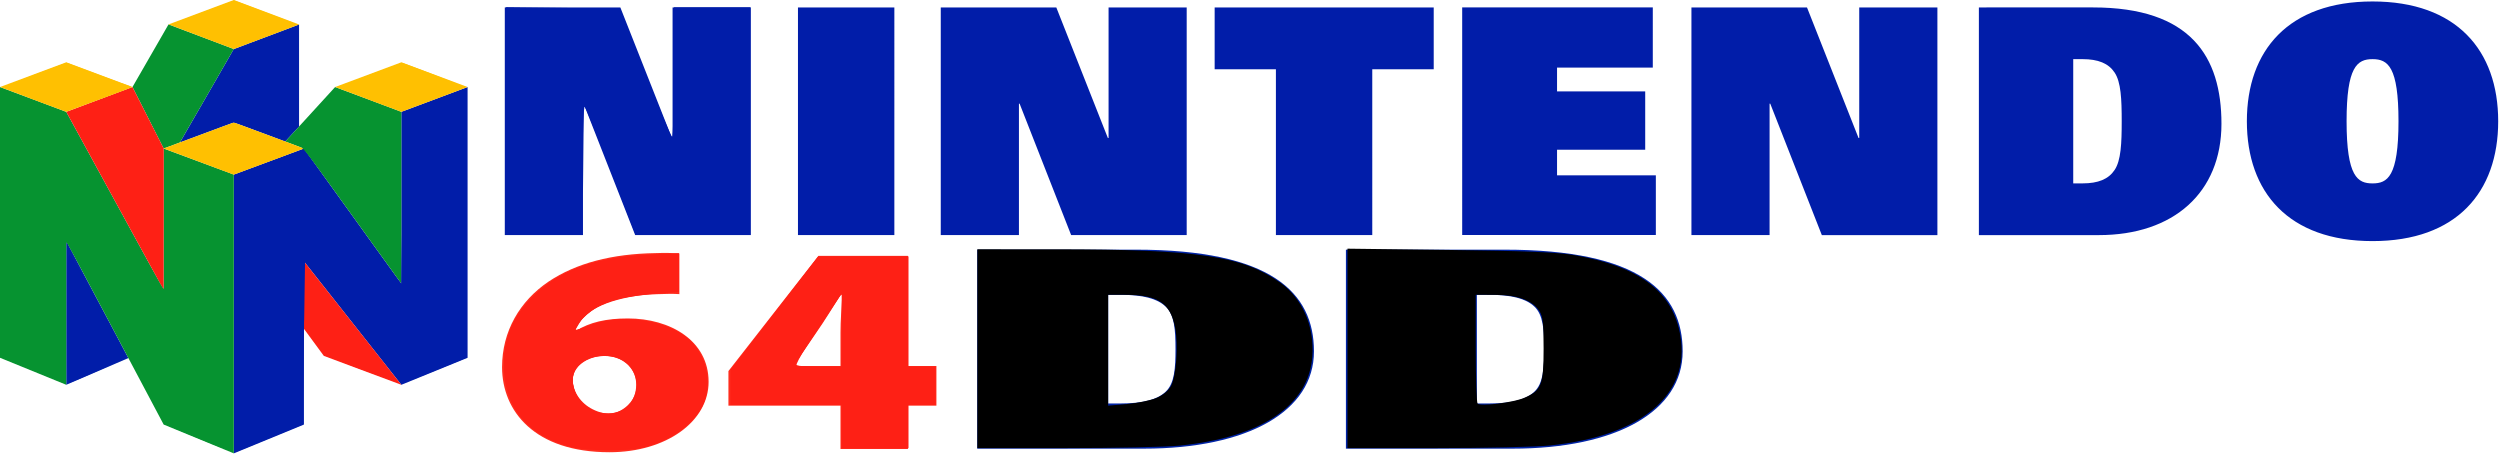<?xml version="1.0" encoding="UTF-8" standalone="no"?>
<!-- Generator: Adobe Illustrator 16.0.3, SVG Export Plug-In . SVG Version: 6.00 Build 0)  -->

<svg
   xmlns:dc="http://purl.org/dc/elements/1.1/"
   xmlns:cc="http://creativecommons.org/ns#"
   xmlns:rdf="http://www.w3.org/1999/02/22-rdf-syntax-ns#"
   xmlns:svg="http://www.w3.org/2000/svg"
   xmlns="http://www.w3.org/2000/svg"
   xmlns:sodipodi="http://sodipodi.sourceforge.net/DTD/sodipodi-0.dtd"
   xmlns:inkscape="http://www.inkscape.org/namespaces/inkscape"
   version="1.1"
   id="Layer_1"
   x="0px"
   y="0px"
   width="601.14"
   height="109.048"
   viewBox="0 0 601.14 109.048"
   enable-background="new 0 0 566.929 102.84"
   xml:space="preserve"
   sodipodi:docname="logo2.svg"
   inkscape:version="0.92.4 (5da689c313, 2019-01-14)"><defs
   id="defs48">
	
	

		
		
		
	
			
			
			
			
			
			
			
			
			
			
		</defs><sodipodi:namedview
   pagecolor="#ffffff"
   bordercolor="#666666"
   borderopacity="1"
   objecttolerance="10"
   gridtolerance="10"
   guidetolerance="10"
   inkscape:pageopacity="0"
   inkscape:pageshadow="2"
   inkscape:window-width="1600"
   inkscape:window-height="838"
   id="namedview46"
   showgrid="false"
   inkscape:zoom="1.7361832"
   inkscape:cx="283.46451"
   inkscape:cy="57.627982"
   inkscape:window-x="-8"
   inkscape:window-y="-8"
   inkscape:window-maximized="1"
   inkscape:current-layer="Layer_1" />

<g
   id="g231"
   transform="scale(1.03,1)"><g
     transform="scale(1.06)"
     id="g18">
		<g
   id="layer2">
			<path
   style="fill:#0222a9"
   d="m 51.491,11.127 -11.878,21.197 11.878,-4.552 11.338,4.341 3.036,-3.406 V 5.553 Z"
   id="polygon3542" />
			<path
   style="fill:#011da9"
   d="M 88.391,64.354 V 25.369 L 102.98,19.742 V 81.161 L 88.391,87.288 66.938,59.29 v 37.017 l -15.447,6.535 V 39.606 L 66.938,33.69 Z"
   id="polygon3558" />
			<path
   style="fill:#0222a9"
   d="M 14.589,87.288 28.277,81.227 14.589,54.653 Z"
   id="polygon3560" />
		</g>
		<g
   id="layer3">
			<path
   style="fill:#069330"
   d="M 36.044,33.689 39.613,32.324 51.491,11.127 37.117,5.535 29.178,19.742 Z"
   id="polygon3538" />
			<path
   style="fill:#069330"
   d="m 73.807,19.742 14.584,5.627 V 64.354 L 66.938,33.69 62.829,32.113 Z"
   id="polygon3540" />
			<path
   style="fill:#069330"
   d="M 51.491,102.842 V 39.606 L 36.044,33.689 V 65.792 L 14.589,25.369 0,19.742 v 61.419 l 14.589,6.127 V 54.653 l 21.455,41.654 z"
   id="polygon3552" />
		</g>
		<g
   id="layer4">
			<path
   style="fill:#fe2015"
   d="m 14.589,25.369 14.589,-5.627 6.866,13.947 v 32.103 z"
   id="polygon3554" />
			<path
   style="fill:#fe2015"
   d="m 66.938,74.586 4.383,6.145 17.07,6.557 L 66.938,59.29 Z"
   id="polygon3556" />
		</g>
		<g
   id="layer5">
			<path
   style="fill:#ffc001"
   d="m 36.044,33.689 15.447,-5.917 15.447,5.917 -15.447,5.917 z"
   id="polygon3544" />
			<path
   style="fill:#ffc001"
   d="M 102.98,19.742 88.391,25.369 73.802,19.742 88.391,14.129 Z"
   id="polygon3546" />
			<path
   style="fill:#ffc001"
   d="M 29.178,19.742 14.589,25.369 0,19.742 14.589,14.129 Z"
   id="polygon3548" />
			<path
   style="fill:#ffc001"
   d="M 37.117,5.535 51.491,11.127 65.865,5.553 51.491,0 Z"
   id="polygon3550" />
		</g>
	</g><path
     id="path3528"
     d="m 553.875,0.352 c -19.594,0 -29.338,11.747 -29.338,28.807 0,17.063 9.748,28.814 29.338,28.814 19.585,0 29.334,-11.752 29.334,-28.814 0,-17.059 -9.746,-28.807 -29.334,-28.807 z M 118.16,1.75 v 0.037 H 117.846 V 56.531 h 18.244 v -9.754 l 0.06,-6.271 0.146,-15.459 11.992,31.484 h 26.979 V 1.787 h -0.086 v -0.016 h -8.928 -8.928 v 0.016 h -0.312 V 32.836 c -0.017,0.144 -0.035,0.284 -0.053,0.342 h -0.068 c -0.025,-0.033 -0.162,-0.359 -0.229,-0.502 L 144.822,1.787 h -23.465 z m 223.191,0.023 V 56.514 H 386.562 V 42.156 h -23.066 v -6.145 h 20.582 V 21.977 h -20.582 v -5.725 h 22.354 V 1.773 Z M 186.287,1.787 V 56.531 h 22.502 V 1.787 Z m 33.336,0 V 56.531 h 18.25 V 24.932 h 0.158 L 250.062,56.531 h 26.975 V 1.787 H 258.799 V 33.178 h -0.166 L 246.598,1.787 Z m 63.941,0 V 16.658 h 14.299 V 56.531 h 22.496 V 16.658 h 14.346 V 1.787 Z m 111.305,0 V 56.531 h 18.244 V 24.932 h 0.16 l 12.037,31.6 h 26.98 V 1.787 H 434.043 V 33.178 h -0.162 L 421.846,1.787 Z m 67.105,0 V 56.533 h 28.002 c 17.461,0 28.627,-10.238 28.627,-26.768 0,-16.226 -7.236,-27.979 -29.973,-27.979 z M 484,14.221 h 2.193 c 3.621,0 6.044,1.012 7.461,3.213 1.493,2.28 1.664,6.418 1.664,11.725 0,5.302 -0.17,9.446 -1.664,11.723 -1.417,2.199 -3.84,3.213 -7.461,3.213 H 484 Z m 69.875,0 c 3.612,0 6.059,1.848 6.059,14.938 0,13.391 -2.603,14.941 -6.059,14.941 -3.462,0 -6.059,-1.549 -6.059,-14.941 0,-13.089 2.443,-14.938 6.059,-14.938 z"
     style="fill:#011da9;fill-opacity:1"
     inkscape:connector-curvature="0" /><g
     id="g120"
     transform="matrix(1.752,0,0,1.153,-152.702,-37.112)"><path
       id="path114"
       d="m 217.371,84.251 h 21.123 c 18.016,0 23.75,8.91 23.75,21.211 0,12.531 -8.848,20.293 -22.684,20.293 h -22.189 z m 17.453,32.073 h 1.738 c 2.869,0 4.789,-0.768 5.912,-2.435 1.184,-1.726 1.318,-4.869 1.318,-8.888 0,-4.023 -0.135,-7.159 -1.318,-8.888 -1.123,-1.669 -3.043,-2.437 -5.912,-2.437 h -1.738 z"
       inkscape:connector-curvature="0"
       style="fill:#0124a6;stroke-width:0.935" /><path
       style="fill:#0124a6;stroke-width:0.935"
       inkscape:connector-curvature="0"
       d="m 266.499,84.251 h 21.123 c 18.016,0 23.75,8.91 23.75,21.211 0,12.531 -8.848,20.293 -22.684,20.293 h -22.189 z m 17.453,32.073 h 1.738 c 2.869,0 4.789,-0.768 5.912,-2.435 1.184,-1.726 1.318,-4.869 1.318,-8.888 0,-4.023 -0.135,-7.159 -1.318,-8.888 -1.123,-1.669 -3.043,-2.437 -5.912,-2.437 h -1.738 z"
       id="path116" /></g><g
     transform="matrix(1.651,0,0,1.222,-717.391,37.196)"
     id="layer7">
			<path
   style="fill:#ff2d1e"
   inkscape:connector-curvature="0"
   d="m 530.583,27.436 c -0.949,-0.083 -1.871,-0.044 -3.158,0.014 -7.521,0.348 -10.563,3.553 -11.594,7.174 h 0.182 c 1.873,-1.637 4.188,-2.401 7.289,-2.401 5.965,0 11.414,4.338 11.414,12.476 0,7.788 -5.986,13.852 -14.02,13.852 -10.584,0 -15.186,-8.083 -15.186,-16.75 0,-7.041 2.498,-13.004 6.598,-16.85 3.902,-3.615 8.932,-5.441 15.09,-5.582 1.631,-0.094 2.6,0 3.385,0.071 z m -10.021,23.456 c 2.439,0 3.918,-2.491 3.918,-5.673 -0.02,-2.686 -1.25,-5.613 -4.52,-5.613 -1.998,0 -3.555,1.266 -4.143,2.795 -0.227,0.469 -0.313,1.137 -0.313,2.27 0.209,3.035 1.672,6.222 4.998,6.222 h 0.06 z"
   id="path3532" />
			<path
   style="fill:#ff2d1e"
   inkscape:connector-curvature="0"
   d="m 553.365,57.911 v -8.524 h -15.846 v -6.811 l 12.723,-22.671 h 12.66 v 21.673 h 4.027 v 7.809 h -4.027 v 8.524 z m 0,-16.333 v -6.531 c 0,-2.414 0.145,-4.922 0.268,-7.565 h -0.207 c -1.178,2.565 -2.203,5.007 -3.543,7.657 l -3.113,6.326 -0.035,0.115 z"
   id="path3534" />
		</g><path
     inkscape:connector-curvature="0"
     id="path124"
     d="M 45.567,105.086 38.348,101.96 27.136,80.108 C 20.969,68.089 15.733,58.246 15.5,58.236 15.267,58.225 15.008,65.826 14.924,75.127 L 14.772,92.038 7.572,89.009 0.372,85.98 0.223,53.667 C 0.142,35.895 0.187,21.354 0.324,21.354 c 0.137,0 3.581,1.295 7.652,2.878 l 7.403,2.878 11.141,21.034 c 6.128,11.569 11.369,21.175 11.648,21.347 0.287,0.178 0.507,-6.95 0.507,-16.463 V 36.252 l 1.296,0.408 c 0.713,0.225 4.147,1.508 7.632,2.852 l 6.336,2.444 0.149,33.185 c 0.118,26.382 1.03e-4,33.174 -0.576,33.128 -0.399,-0.032 -3.973,-1.464 -7.944,-3.183 z"
     style="fill:#069330;fill-opacity:1;stroke-width:0.576" /><path
     inkscape:connector-curvature="0"
     id="path126"
     d="m 34.601,27.984 -3.415,-7.194 4.075,-7.206 c 2.241,-3.963 4.273,-7.206 4.514,-7.206 0.411,0 13.957,5.188 14.339,5.491 0.097,0.077 -2.605,5.117 -6.003,11.2 -5.945,10.642 -7.097,12.108 -9.514,12.108 -0.319,0 -2.117,-3.237 -3.995,-7.194 z"
     style="fill:#069330;fill-opacity:1;stroke-width:0.576" /><path
     inkscape:connector-curvature="0"
     id="path128"
     d="M 81.67,50.729 C 75.721,42.176 70.531,35.177 70.137,35.177 c -0.394,0 -1.2,-0.354 -1.791,-0.786 -1.005,-0.735 -0.722,-1.185 4.351,-6.912 2.984,-3.369 5.686,-6.11 6.005,-6.09 0.318,0.019 3.689,1.26 7.491,2.757 l 6.912,2.722 0.152,19.706 c 0.083,10.838 -0.056,19.706 -0.309,19.706 -0.253,0 -5.328,-6.998 -11.277,-15.551 z"
     style="fill:#069330;fill-opacity:1;stroke-width:0.576" /><path
     inkscape:connector-curvature="0"
     id="path130"
     d="M 8.195,24.029 C 4.894,22.712 2.099,21.351 1.984,21.005 1.868,20.657 4.859,19.189 8.66,17.728 l 6.887,-2.647 7.371,2.848 c 4.054,1.566 7.508,2.863 7.676,2.881 0.857,0.094 -14.263,5.715 -15.246,5.668 -0.634,-0.03 -3.852,-1.133 -7.153,-2.45 z"
     style="fill:#ffc001;fill-opacity:1;stroke-width:0.576" /><path
     inkscape:connector-curvature="0"
     id="path132"
     d="M 47.617,8.979 C 44.14,7.597 41.216,6.226 41.118,5.933 41.02,5.64 44.031,4.212 47.809,2.76 l 6.869,-2.64 5.966,2.324 c 3.281,1.278 6.614,2.579 7.406,2.89 1.299,0.51 0.733,0.843 -5.76,3.392 -3.96,1.554 -7.459,2.813 -7.776,2.796 -0.317,-0.017 -3.42,-1.161 -6.897,-2.543 z"
     style="fill:#ffc001;fill-opacity:1;stroke-width:0.576" /><path
     inkscape:connector-curvature="0"
     id="path134"
     d="m 86.528,24.044 c -3.3,-1.321 -6.095,-2.687 -6.211,-3.035 -0.117,-0.353 2.839,-1.806 6.665,-3.276 l 6.875,-2.642 6.823,2.635 c 3.753,1.449 7.027,2.816 7.277,3.038 0.497,0.443 -13.169,5.826 -14.565,5.737 -0.475,-0.03 -3.564,-1.136 -6.864,-2.457 z"
     style="fill:#ffc001;fill-opacity:1;stroke-width:0.576" /><path
     inkscape:connector-curvature="0"
     id="path138"
     d="m 47.602,39.191 c -4.057,-1.591 -6.912,-3.03 -6.912,-3.484 0,-0.455 2.844,-1.881 6.912,-3.464 l 6.912,-2.69 3.744,1.42 c 2.059,0.781 5.493,2.077 7.632,2.879 2.138,0.803 3.888,1.644 3.888,1.87 0,0.226 -2.268,1.267 -5.04,2.314 -2.772,1.047 -6.206,2.345 -7.632,2.885 l -2.592,0.982 z"
     style="fill:#ffc001;fill-opacity:1;stroke-width:0.576" /><path
     inkscape:connector-curvature="0"
     id="path140"
     d="M 54.802,75.493 V 42.209 l 5.904,-2.281 c 8.46,-3.269 10.165,-3.852 10.43,-3.565 0.13,0.14 4.577,6.475 9.884,14.078 5.306,7.603 10.326,14.731 11.155,15.839 l 1.507,2.016 0.288,-20.663 0.288,-20.663 7.2,-2.806 c 3.96,-1.543 7.267,-2.807 7.348,-2.808 0.082,-8.47e-4 0.082,14.571 0,32.382 l -0.149,32.384 -7.2,3.021 c -3.96,1.662 -7.329,3.027 -7.488,3.033 -0.158,0.007 -5.342,-6.599 -11.52,-14.679 l -11.232,-14.691 -0.288,19.636 -0.288,19.636 -7.92,3.35 -7.92,3.35 z"
     style="fill:#011da9;fill-opacity:1;stroke-width:0.576" /><path
     inkscape:connector-curvature="0"
     id="path142"
     d="m 44.692,29.85 c 1.128,-1.98 3.8,-6.778 5.937,-10.663 l 3.885,-7.063 7.35,-2.873 c 4.043,-1.58 7.477,-2.873 7.632,-2.873 0.155,0 0.281,5.394 0.281,11.988 v 11.988 l -1.72,1.648 -1.72,1.648 -5.624,-2.122 c -3.093,-1.167 -5.885,-2.119 -6.204,-2.116 -0.319,0.004 -2.891,0.914 -5.715,2.022 -2.824,1.109 -5.365,2.016 -5.645,2.016 -0.281,0 0.413,-1.62 1.542,-3.6 z"
     style="fill:#011da9;fill-opacity:1;stroke-width:0.576" /><path
     inkscape:connector-curvature="0"
     id="path144"
     d="m 15.636,76.648 c 0,-12.261 0.156,-15.596 0.72,-15.41 0.62,0.204 13.103,23.687 13.103,24.648 0,0.263 -9.355,4.622 -13.343,6.217 -0.264,0.106 -0.48,-6.849 -0.48,-15.455 z"
     style="fill:#011da9;fill-opacity:1;stroke-width:0.576" /><path
     inkscape:connector-curvature="0"
     id="path148"
     d="M 35.643,64.408 C 32.648,59.219 16.212,27.889 16.212,27.37 c 0,-0.536 14.305,-6.319 14.662,-5.927 0.1,0.11 1.766,3.37 3.703,7.246 l 3.521,7.047 v 15.56 c 0,8.9 -0.223,15.56 -0.521,15.56 -0.287,0 -1.157,-1.102 -1.934,-2.448 z"
     style="fill:#fe2015;fill-opacity:1;stroke-width:0.576" /><path
     inkscape:connector-curvature="0"
     id="path150"
     d="m 83.617,88.53 c -7.716,-2.993 -7.774,-3.029 -10.27,-6.421 -2.037,-2.768 -2.448,-3.726 -2.176,-5.084 0.184,-0.92 0.335,-3.973 0.335,-6.785 0,-2.811 0.23,-5.112 0.511,-5.112 0.281,0 3.833,4.341 7.894,9.648 4.061,5.306 8.65,11.268 10.197,13.247 1.548,1.98 2.467,3.581 2.042,3.558 -0.425,-0.023 -4.264,-1.396 -8.532,-3.052 z"
     style="fill:#fe2015;fill-opacity:1;stroke-width:0.576" /><path
     inkscape:connector-curvature="0"
     id="path152"
     d="m 133.279,107.436 c -9.682,-2.607 -15.039,-8.828 -15.575,-18.086 -0.441,-7.622 1.95,-13.592 7.575,-18.912 6.029,-5.702 14.357,-8.626 26.143,-9.179 l 7.056,-0.331 v 4.617 4.617 l -5.328,0.404 c -6.447,0.489 -9.646,1.213 -13.212,2.99 -2.486,1.239 -6.185,5.053 -5.533,5.705 0.154,0.154 1.446,-0.237 2.872,-0.867 7.156,-3.166 18.395,-1.574 23.701,3.356 4.07,3.781 5.406,10.918 2.976,15.895 -2.235,4.576 -7.947,8.632 -14.18,10.069 -3.618,0.834 -12.947,0.676 -16.495,-0.279 z m 11.643,-8.568 c 3.803,-1.589 5.054,-7.352 2.305,-10.618 -4.23,-5.027 -13.517,-2.807 -13.517,3.231 0,2.851 1.919,5.84 4.619,7.197 2.432,1.222 4.014,1.267 6.592,0.19 z"
     style="fill:#fe2015;fill-opacity:1;stroke-width:0.576" /><path
     inkscape:connector-curvature="0"
     id="path154"
     d="m 133.279,107.436 c -9.682,-2.607 -15.039,-8.828 -15.575,-18.086 -0.441,-7.622 1.95,-13.592 7.575,-18.912 6.029,-5.702 14.357,-8.626 26.143,-9.179 l 7.056,-0.331 v 4.64 4.64 l -5.04,0.383 c -9.659,0.733 -15.884,3.161 -18.178,7.088 l -1.098,1.881 3.042,-1.199 c 7.83,-3.086 18.43,-1.575 23.774,3.39 4.056,3.768 5.425,10.992 3.008,15.864 -2.264,4.564 -7.245,8.251 -13.261,9.817 -4.259,1.109 -13.334,1.111 -17.446,0.004 z m 13.31,-10.022 c 3.689,-3.627 2.112,-9.845 -2.904,-11.444 -4.626,-1.475 -9.974,1.375 -9.974,5.314 0,2.878 1.816,5.663 4.65,7.132 3.164,1.64 5.877,1.309 8.228,-1.002 z"
     style="fill:#fe2015;fill-opacity:1;stroke-width:0.576" /><path
     inkscape:connector-curvature="0"
     id="path156"
     d="M 196.492,102.567 V 97.383 H 183.533 170.573 v -4.235 -4.235 l 10.224,-13.589 10.224,-13.589 10.512,-0.032 10.512,-0.032 v 13.247 13.247 h 3.168 3.168 v 4.608 4.608 h -3.168 -3.168 v 5.184 5.184 h -7.776 -7.776 z m 0.102,-22.895 c 0.103,-4.673 0.092,-8.625 -0.025,-8.784 -0.117,-0.158 -0.506,0.194 -0.865,0.783 -0.359,0.589 -2.694,4.217 -5.189,8.062 -2.495,3.846 -4.661,7.316 -4.813,7.713 -0.21,0.547 1.053,0.721 5.214,0.721 h 5.491 z"
     style="fill:#fe2015;fill-opacity:1;stroke-width:0.576" /><path
     inkscape:connector-curvature="0"
     id="path158"
     d="M 196.492,102.567 V 97.383 H 183.533 170.573 v -4.249 -4.249 l 10.224,-13.605 10.224,-13.605 10.512,-0.001 10.512,-0.001 v 13.247 13.247 h 3.168 3.168 v 4.608 4.608 h -3.168 -3.168 v 5.184 5.184 h -7.776 -7.776 z m -8e-5,-23.183 -7e-5,-8.784 -2.78,4.32 c -1.529,2.376 -3.973,6.174 -5.432,8.439 -1.459,2.266 -2.497,4.275 -2.308,4.464 0.189,0.189 2.634,0.344 5.432,0.344 h 5.088 z"
     style="fill:#fe2015;fill-opacity:1;stroke-width:0.576" /><path
     inkscape:connector-curvature="0"
     id="path160"
     d="M 228.171,83.847 V 59.944 l 18.287,0.006 c 33.234,0.01 43.608,1.59 52.364,7.973 5.187,3.781 8.022,10.4 7.557,17.646 -0.765,11.914 -11.843,19.615 -31.053,21.586 -3.193,0.328 -15.11,0.596 -26.48,0.596 h -20.674 z m 41.861,11.821 c 1.486,-0.657 2.76,-1.748 3.33,-2.85 1.239,-2.396 1.743,-9.896 0.95,-14.125 -1.097,-5.846 -4.027,-7.796 -11.727,-7.802 l -3.888,-0.003 v 13.327 13.327 l 4.464,-0.404 c 2.455,-0.222 5.547,-0.883 6.871,-1.469 z"
     style="fill:#000000;fill-opacity:1;stroke-width:0.576" /><path
     inkscape:connector-curvature="0"
     id="path162"
     d="M 314.567,83.772 V 59.794 l 23.759,0.311 c 17.705,0.232 25.08,0.54 28.943,1.208 15.478,2.677 23.319,8.791 25.034,19.521 2.263,14.165 -9.079,23.973 -30.384,26.276 -3.259,0.352 -15.247,0.641 -26.639,0.641 h -20.713 z m 41.278,11.893 c 3.997,-1.757 4.512,-3.107 4.512,-11.818 0,-6.332 -0.169,-7.796 -1.053,-9.145 -1.638,-2.501 -5.131,-3.787 -10.323,-3.802 l -4.464,-0.013 v 12.863 c 0,7.075 0.194,13.062 0.432,13.304 0.705,0.719 8.303,-0.25 10.895,-1.39 z"
     style="fill:#000000;fill-opacity:1;stroke-width:0.576" /><path
     id="path183"
     d="m 118.16,1.75 v 27.369 27.369 h 8.928 8.926 V 40.822 c 0,-8.888 0.216,-15.43 0.5,-15.119 0.275,0.301 3.063,7.347 6.193,15.658 l 5.691,15.111 13.391,0.008 13.393,0.008 V 29.129 1.771 h -8.928 -8.928 V 17.322 c 0,8.553 -0.194,15.548 -0.432,15.543 -0.238,-0.005 -3.07,-6.939 -6.295,-15.408 L 144.736,2.059 131.447,1.904 Z"
     style="fill:#011da9;fill-opacity:1;stroke-width:0.576"
     inkscape:connector-curvature="0" /></g></svg>